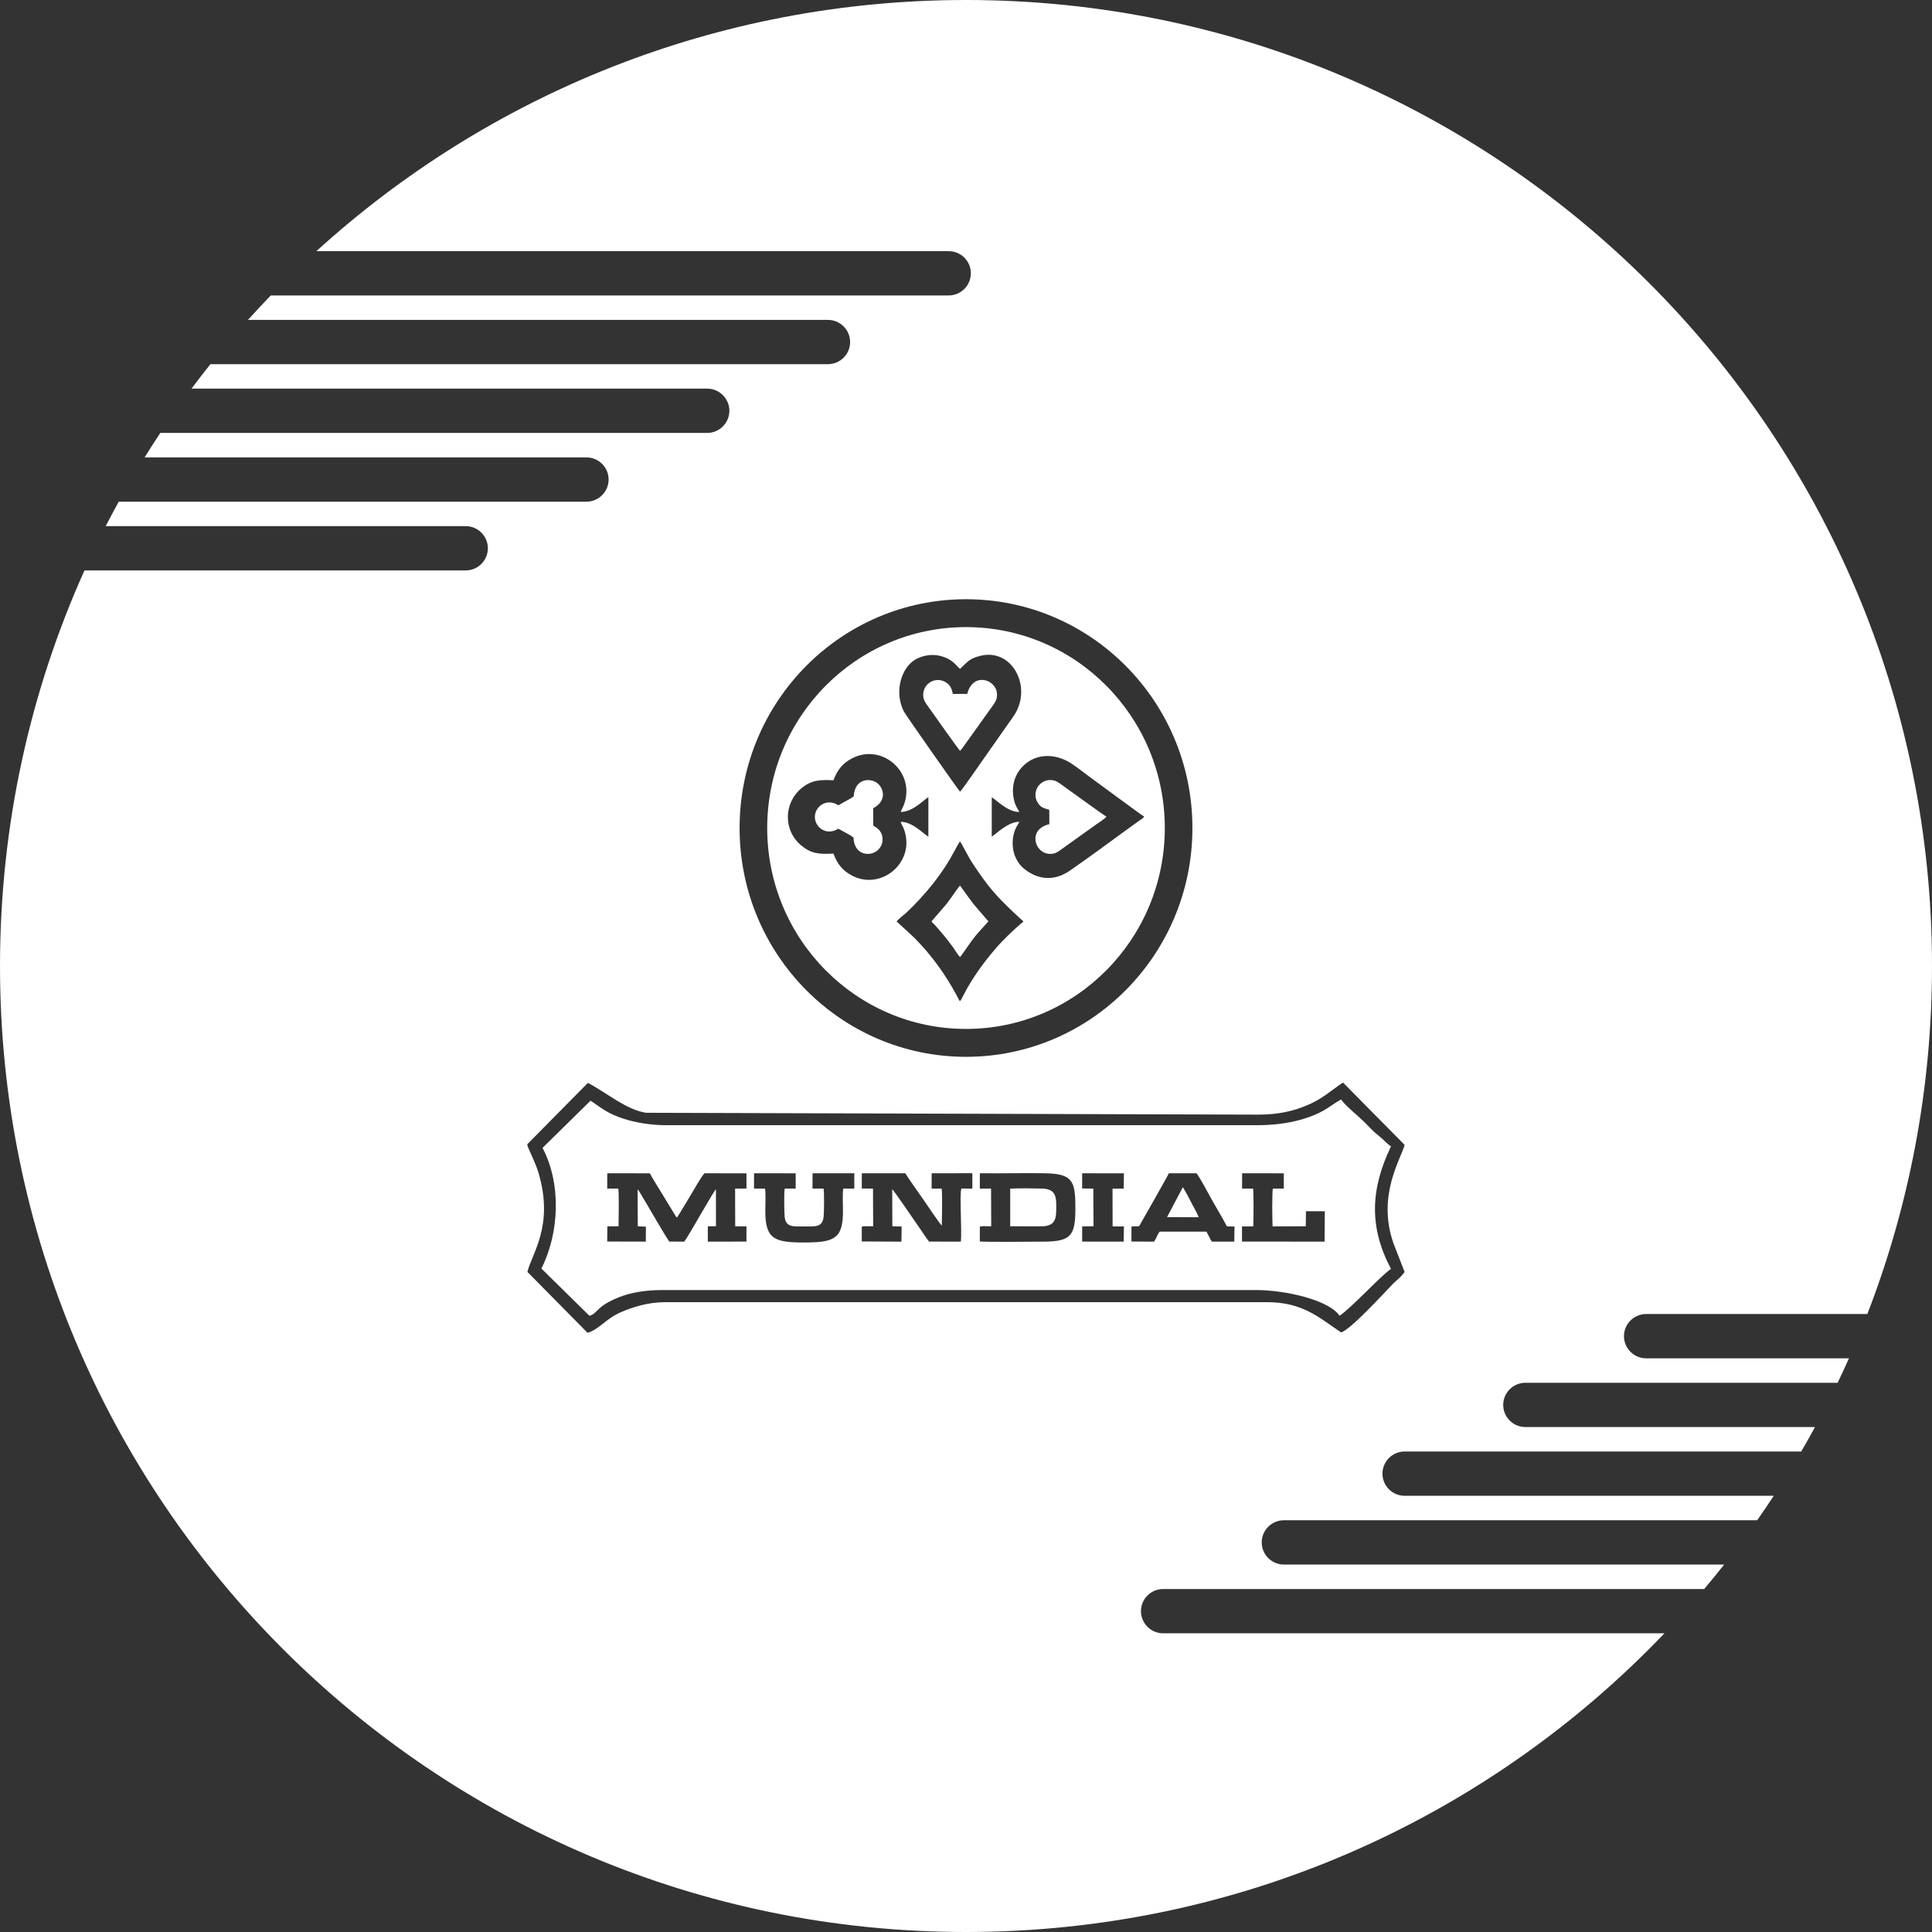 <svg width="100" height="100" viewBox="0 0 100 100" fill="none" xmlns="http://www.w3.org/2000/svg">
<rect x="0" y="0" width="100" height="100" fill="#333333" stroke="none"/>
<path fill-rule="evenodd" clip-rule="evenodd" d="M50 0C77.614 0 100 22.386 100 50C100 56.351 98.814 62.425 96.654 68.014H85.202C84.571 68.014 84.056 68.529 84.056 69.16C84.056 69.79 84.571 70.306 85.202 70.306H95.702C95.512 70.731 95.317 71.153 95.116 71.572H78.952C78.321 71.572 77.806 72.088 77.806 72.718C77.806 73.348 78.321 73.864 78.952 73.864H93.944C93.712 74.29 93.475 74.712 93.231 75.13H72.702C72.071 75.13 71.556 75.646 71.556 76.276C71.556 76.907 72.071 77.422 72.702 77.422H91.811C91.53 77.849 91.244 78.271 90.951 78.689H66.452C65.821 78.689 65.306 79.204 65.306 79.835C65.306 80.465 65.821 80.981 66.452 80.981H89.243C88.905 81.408 88.56 81.831 88.208 82.247H60.202C59.571 82.247 59.056 82.763 59.056 83.393V83.393C59.056 84.024 59.571 84.539 60.202 84.539H86.152C77.049 94.066 64.218 100 50 100C22.386 100 0 77.614 0 50C0 42.704 1.564 35.774 4.372 29.525H24.106C24.736 29.525 25.252 29.01 25.252 28.379V28.379C25.252 27.749 24.736 27.233 24.106 27.233H5.472C5.69 26.807 5.916 26.385 6.146 25.967H30.356C30.986 25.967 31.502 25.451 31.502 24.821C31.502 24.19 30.986 23.675 30.356 23.675H7.485C7.749 23.248 8.02 22.826 8.298 22.408H36.606C37.236 22.408 37.752 21.893 37.752 21.262C37.752 20.632 37.236 20.116 36.606 20.116H9.912C10.232 19.689 10.558 19.267 10.891 18.85H42.856C43.486 18.85 44.002 18.334 44.002 17.704C44.002 17.074 43.486 16.558 42.856 16.558H12.834C13.22 16.129 13.614 15.707 14.015 15.292H49.106C49.736 15.292 50.252 14.776 50.252 14.146C50.252 13.515 49.736 13 49.106 13H16.375C25.255 4.924 37.052 0 50 0ZM43.139 40.388C42.526 40.357 42.022 40.344 41.475 40.806C40.535 41.601 40.564 43.006 41.462 43.752C41.965 44.171 42.341 44.225 43.137 44.181C43.351 44.74 43.614 45.06 44.086 45.313C45.616 46.134 47.428 44.612 46.782 42.9C46.735 42.775 46.642 42.634 46.618 42.54C47.221 42.522 47.803 43.168 48.052 43.306L48.053 41.263C47.818 41.386 47.277 42.015 46.621 42.029C46.662 41.896 46.738 41.784 46.787 41.653C47.411 39.974 45.648 38.445 44.103 39.252C43.637 39.495 43.351 39.817 43.139 40.388ZM44.188 41.22C44.047 41.331 43.819 41.436 43.661 41.529C43.241 41.779 43.491 41.645 43.096 41.553C42.61 41.439 42.184 41.826 42.178 42.273C42.172 42.721 42.585 43.124 43.078 43.023C43.488 42.938 43.221 42.792 43.645 43.032C43.777 43.107 44.083 43.266 44.177 43.351C44.207 44.223 44.946 44.34 45.352 44.068C45.534 43.946 45.725 43.687 45.675 43.333C45.654 43.186 45.584 43.05 45.508 42.966C45.393 42.84 45.358 42.834 45.2 42.735L45.194 41.836C45.944 41.437 45.734 40.757 45.373 40.508C45.035 40.274 44.245 40.271 44.188 41.22ZM52.758 42.028C52.139 42.032 51.52 41.358 51.334 41.268L51.332 43.302C51.52 43.209 52.174 42.517 52.765 42.538C52.668 42.717 52.574 42.829 52.498 43.074C52.426 43.305 52.401 43.557 52.422 43.813C52.463 44.311 52.702 44.701 52.952 44.919C53.638 45.516 54.52 45.659 55.382 45.061C56.21 44.485 57.445 43.593 58.262 42.986L58.979 42.47C59.092 42.39 59.175 42.356 59.221 42.266C59.067 42.18 56.677 40.41 56.386 40.201C56.07 39.973 55.76 39.717 55.435 39.508C54.64 38.997 53.673 38.983 53.004 39.601C52.508 40.059 52.316 40.738 52.496 41.448C52.568 41.733 52.655 41.816 52.758 42.028ZM54.31 41.915L54.314 42.658C53.199 42.919 53.532 44.114 54.267 44.192C54.621 44.23 54.785 44.067 54.99 43.924L56.697 42.703C56.83 42.606 57.209 42.37 57.268 42.269C57.118 42.189 55.215 40.805 54.99 40.647C54.796 40.512 54.626 40.348 54.29 40.377C54.006 40.402 53.798 40.581 53.698 40.757C53.564 40.992 53.557 41.29 53.699 41.526C53.851 41.779 53.979 41.82 54.31 41.915ZM49.693 40.978C49.762 40.937 51.001 39.151 51.153 38.931C51.397 38.58 51.64 38.248 51.885 37.89C52.007 37.712 52.12 37.552 52.244 37.376C52.371 37.196 52.49 37.046 52.602 36.836C53.356 35.415 52.344 33.581 50.783 33.936C50.141 34.082 50.038 34.309 49.693 34.62C49.471 34.455 49.337 34.108 48.63 33.942C48.11 33.819 47.543 33.989 47.231 34.238C46.591 34.749 46.306 35.893 46.788 36.833C46.877 37.006 49.536 40.8 49.693 40.978ZM50.065 35.916L49.323 35.919C49.251 35.608 49.177 35.461 48.966 35.322C48.498 35.013 47.851 35.308 47.789 35.878C47.752 36.218 47.923 36.399 48.057 36.591C48.161 36.741 49.595 38.77 49.693 38.864L49.803 38.736L51.334 36.595C51.469 36.404 51.636 36.219 51.602 35.878C51.53 35.144 50.345 34.782 50.065 35.916ZM46.408 47.691C46.474 47.764 47.158 48.369 47.366 48.581C48.241 49.475 48.917 50.412 49.515 51.516C49.617 51.704 49.632 51.77 49.693 51.824C49.799 51.674 49.922 51.399 50.019 51.226C50.483 50.408 50.962 49.762 51.558 49.068C51.906 48.662 52.435 48.158 52.84 47.809C52.901 47.757 52.914 47.768 52.971 47.691L52.493 47.253C51.511 46.321 51.164 45.915 50.379 44.746C50.135 44.383 49.805 43.711 49.693 43.556L49.657 43.596C49.654 43.6 49.649 43.607 49.646 43.612C49.559 43.744 49.228 44.389 49.012 44.724C48.76 45.116 48.516 45.459 48.241 45.803C47.861 46.278 47.358 46.825 46.909 47.243C46.774 47.369 46.514 47.557 46.408 47.691ZM48.214 47.691C48.277 47.786 48.341 47.82 48.408 47.897C48.794 48.342 48.971 48.542 49.34 49.046C49.432 49.172 49.598 49.461 49.693 49.534C49.884 49.319 50.305 48.608 50.756 48.138L51.16 47.691L50.399 46.805C50.231 46.598 49.732 45.882 49.693 45.84L49.665 45.864C49.663 45.867 49.656 45.874 49.652 45.878C49.649 45.881 49.644 45.888 49.64 45.891C49.544 46.009 49.189 46.539 48.982 46.8L48.214 47.691ZM50 31.016C56.472 31.016 61.719 36.318 61.719 42.858C61.719 49.398 56.472 54.701 50 54.701C43.528 54.701 38.281 49.398 38.281 42.858C38.281 36.318 43.528 31.016 50 31.016ZM50 32.459C55.683 32.459 60.29 37.115 60.29 42.858C60.29 48.601 55.683 53.257 50 53.257C44.317 53.257 39.71 48.601 39.71 42.858C39.71 37.115 44.317 32.459 50 32.459ZM71.997 65.678C71.475 66.027 69.963 67.684 69.335 68.104C68.784 67.281 66.512 66.773 65.03 66.773H34.266C33.472 66.773 32.704 66.888 32.106 67.119C30.819 67.615 30.957 67.984 30.508 68.104L28.022 65.659C28.958 63.808 29.057 61.259 28.081 59.415L30.568 56.97C31.191 57.393 31.458 57.638 32.259 57.899C32.898 58.108 33.687 58.241 34.5 58.241H65.108C66.309 58.241 67.605 58.004 68.55 57.456C68.85 57.282 69.089 57.082 69.414 56.91C69.623 57.222 70.265 57.722 70.686 58.143C70.913 58.371 71.064 58.553 71.325 58.756C71.604 58.971 71.752 59.172 71.997 59.337C70.938 61.542 70.848 63.506 71.997 65.678ZM69.483 56.049H69.53L72.702 59.258C72.542 59.943 71.243 61.866 72.131 64.369L72.702 65.834C72.511 66.118 72.329 66.222 72.122 66.428C72.11 66.44 72.094 66.456 72.083 66.468C71.546 67.029 69.885 68.839 69.414 68.965C68.276 68.204 67.442 67.4 65.578 67.4H34.422C33.557 67.4 32.755 67.65 32.128 67.923C31.347 68.264 30.985 68.832 30.41 68.984L27.299 65.834C27.517 64.896 28.687 63.451 27.876 60.716C27.716 60.176 27.402 59.587 27.299 59.297V59.22L30.43 56.049C31.459 56.594 32.4 57.436 33.441 57.597L65.108 57.693C66.147 57.693 66.923 57.521 67.67 57.202C68.456 56.866 68.838 56.491 69.483 56.049ZM31.429 61.519L31.997 61.52C32.053 61.672 32.016 63.18 32.017 63.473L31.438 63.474L31.428 64.261L33.427 64.266L33.432 63.493L33.012 63.472L33.001 61.567C33.009 61.572 33.017 61.573 33.02 61.583L33.074 61.644L33.226 61.903C33.584 62.489 34.331 63.81 34.641 64.263L35.416 64.267C35.636 63.997 36.932 61.647 37.057 61.56L37.058 63.468L36.637 63.475L36.636 64.266L38.636 64.265L38.637 63.479L38.054 63.473L38.048 61.522L38.637 61.518V60.732L36.476 60.728C36.384 60.748 35.808 61.764 35.75 61.859C35.622 62.068 35.137 62.895 35.038 63.02L34.987 62.968C34.963 62.937 34.96 62.925 34.938 62.888C34.906 62.834 34.884 62.8 34.851 62.745L34.326 61.883C34.211 61.696 33.694 60.857 33.634 60.73L31.432 60.728L31.429 61.519ZM56.012 61.514L56.588 61.521L56.601 63.471L56.013 63.48V64.265L58.162 64.267L58.174 63.481L57.588 63.478L57.584 61.527L58.162 61.519L58.174 60.732L56.013 60.728L56.012 61.514ZM64.288 61.52H64.858C64.894 61.643 64.884 63.255 64.869 63.476L64.285 63.481L64.286 64.263L68.56 64.267L68.572 62.695L67.598 62.692L67.585 63.471L65.87 63.479C65.849 63.251 65.837 61.652 65.884 61.519H66.45L66.449 60.73L64.293 60.728L64.288 61.52ZM39.026 61.52H39.595C39.642 61.67 39.612 62.468 39.612 62.686C39.611 64.142 40.098 64.311 41.611 64.311C43.132 64.311 43.633 64.148 43.632 62.712C43.632 62.493 43.6 61.666 43.651 61.52L44.218 61.52L44.218 60.727L42.058 60.728L42.054 61.519L42.625 61.52C42.669 61.654 42.653 62.798 42.631 62.991C42.567 63.542 42.168 63.479 41.637 63.479C41.111 63.479 40.688 63.548 40.616 63.014C40.59 62.822 40.574 61.653 40.62 61.52L41.185 61.519L41.184 60.73L39.03 60.728L39.026 61.52ZM58.958 63.471L58.564 63.483L58.564 64.261L59.733 64.268C59.841 64.124 59.921 63.867 60.024 63.75L62.442 63.749C62.544 63.906 62.622 64.116 62.723 64.266L63.886 64.266L63.899 63.484L63.506 63.478C63.272 63.031 62.988 62.568 62.73 62.107C62.62 61.912 62.029 60.794 61.92 60.728H60.5C60.43 60.894 59.07 63.279 58.958 63.471ZM60.405 62.999L62.046 63.004C61.944 62.737 61.775 62.478 61.647 62.216C61.585 62.09 61.509 61.95 61.443 61.826L61.226 61.448L60.405 62.999ZM44.605 61.517L45.186 61.521L45.195 63.468C45.013 63.49 44.764 63.438 44.605 63.494V64.258L46.658 64.267L46.669 63.483L46.188 63.473L46.18 61.556C46.275 61.618 47.376 63.253 47.615 63.588C47.771 63.808 47.925 64.063 48.09 64.265L49.732 64.266C49.797 63.753 49.656 61.798 49.76 61.52L50.329 61.52L50.329 60.726L48.223 60.728L48.22 61.521L48.735 61.52C48.785 61.694 48.754 63.142 48.749 63.434C48.644 63.363 47.944 62.299 47.798 62.096C47.654 61.896 46.943 60.882 46.859 60.728L44.608 60.728L44.605 61.517ZM50.715 61.521H51.297L51.305 63.466C51.121 63.493 50.875 63.433 50.716 63.496V64.257C50.924 64.296 53.593 64.269 54.038 64.267C55.46 64.26 55.661 63.929 55.662 62.532C55.663 61.137 55.531 60.753 54.088 60.728C52.968 60.709 51.839 60.742 50.718 60.727L50.715 61.521ZM52.288 63.472L53.883 63.475C54.688 63.474 54.672 63.022 54.672 62.378C54.672 61.779 54.514 61.534 53.91 61.52C53.407 61.508 52.784 61.497 52.288 61.524L52.288 63.472Z" fill="white"/>
</svg>

